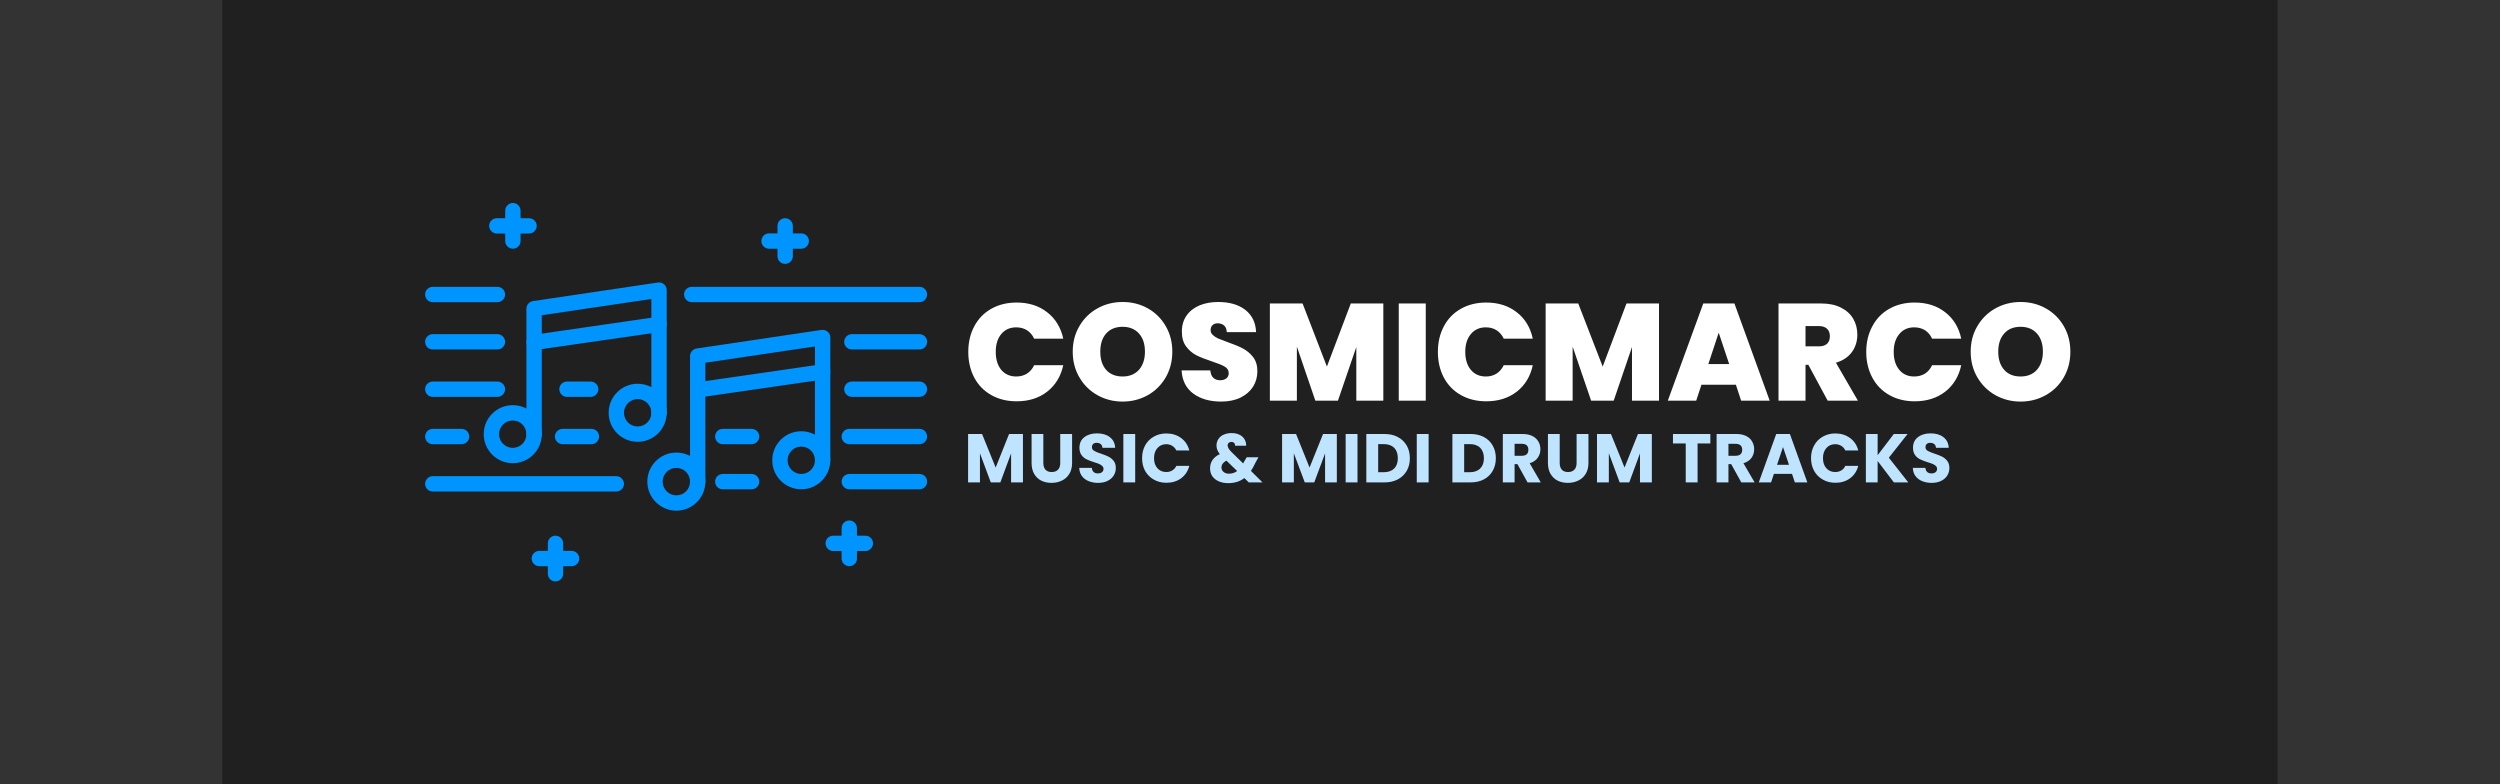 <svg xmlns="http://www.w3.org/2000/svg" version="1.1" xmlns:xlink="http://www.w3.org/1999/xlink" xmlns:svgjs="http://svgjs.dev/svgjs" viewBox="0 0 20.166 6.327"><rect x="0" y="0" width="20.166" height="6.327" fill="#333333" stroke="none"/><g transform="matrix(0.741,0,0,0.741,7.775,2.436)"><rect width="22.374" height="22.374" x="-8.073" y="-10.205" fill="#202020"></rect><g clip-path="url(#SvgjsClipPath40806)"><g clip-path="url(#SvgjsClipPath40801f92f4f56-8dc6-483a-95d5-d03489a8af4c)"><path d=" M -4.678 1.522 C -4.724 1.522 -4.762 1.485 -4.762 1.439 L -4.762 0.072 C -4.762 0.031 -4.731 -0.004 -4.69 -0.01 L -3.331 -0.212 C -3.307 -0.216 -3.282 -0.209 -3.264 -0.193 C -3.245 -0.177 -3.235 -0.154 -3.235 -0.13 L -3.235 1.206 C -3.235 1.252 -3.272 1.29 -3.318 1.29 C -3.364 1.29 -3.402 1.252 -3.402 1.206 L -3.402 -0.033 L -4.595 0.144 L -4.595 1.439 C -4.595 1.461 -4.603 1.482 -4.619 1.498 C -4.635 1.514 -4.656 1.522 -4.678 1.522 Z" fill="#0094ff" transform="matrix(1,0,0,1,0,0)" fill-rule="nonzero"></path></g><g clip-path="url(#SvgjsClipPath40801f92f4f56-8dc6-483a-95d5-d03489a8af4c)"><path d=" M -3.551 1.522 C -3.726 1.522 -3.867 1.381 -3.867 1.206 C -3.867 1.032 -3.726 0.89 -3.551 0.89 C -3.377 0.89 -3.235 1.032 -3.235 1.206 C -3.235 1.381 -3.377 1.522 -3.551 1.522 Z M -3.551 1.057 C -3.633 1.057 -3.7 1.124 -3.7 1.206 C -3.7 1.289 -3.633 1.355 -3.551 1.355 C -3.469 1.355 -3.402 1.289 -3.402 1.206 C -3.402 1.124 -3.469 1.057 -3.551 1.057 Z" fill="#0094ff" transform="matrix(1,0,0,1,0,0)" fill-rule="nonzero"></path></g><g clip-path="url(#SvgjsClipPath40801f92f4f56-8dc6-483a-95d5-d03489a8af4c)"><path d=" M -4.911 1.755 C -5.085 1.755 -5.227 1.613 -5.227 1.439 C -5.227 1.264 -5.085 1.123 -4.911 1.123 C -4.736 1.123 -4.595 1.264 -4.595 1.439 C -4.595 1.613 -4.736 1.755 -4.911 1.755 Z M -4.911 1.29 C -4.993 1.29 -5.06 1.356 -5.06 1.439 C -5.06 1.521 -4.993 1.588 -4.911 1.588 C -4.829 1.588 -4.762 1.521 -4.762 1.439 C -4.762 1.356 -4.829 1.29 -4.911 1.29 Z" fill="#0094ff" transform="matrix(1,0,0,1,0,0)" fill-rule="nonzero"></path></g><g clip-path="url(#SvgjsClipPath40801f92f4f56-8dc6-483a-95d5-d03489a8af4c)"><path d=" M -4.678 0.524 C -4.72 0.524 -4.755 0.494 -4.761 0.453 C -4.764 0.431 -4.758 0.409 -4.745 0.391 C -4.732 0.373 -4.712 0.361 -4.69 0.358 L -3.33 0.161 C -3.285 0.155 -3.243 0.187 -3.236 0.232 C -3.233 0.254 -3.238 0.276 -3.252 0.294 C -3.265 0.312 -3.285 0.324 -3.306 0.327 L -4.666 0.523 C -4.67 0.524 -4.674 0.524 -4.678 0.524 Z" fill="#0094ff" transform="matrix(1,0,0,1,0,0)" fill-rule="nonzero"></path></g><g clip-path="url(#SvgjsClipPath40801f92f4f56-8dc6-483a-95d5-d03489a8af4c)"><path d=" M -2.897 2.039 C -2.943 2.039 -2.981 2.002 -2.981 1.955 L -2.981 0.589 C -2.981 0.547 -2.95 0.512 -2.909 0.506 L -1.55 0.304 C -1.526 0.301 -1.501 0.308 -1.483 0.323 C -1.464 0.339 -1.454 0.362 -1.454 0.387 L -1.454 1.723 C -1.454 1.769 -1.491 1.806 -1.537 1.806 C -1.583 1.806 -1.621 1.769 -1.621 1.723 L -1.621 0.484 L -2.814 0.661 L -2.814 1.955 C -2.814 1.977 -2.822 1.999 -2.838 2.014 C -2.854 2.03 -2.875 2.039 -2.897 2.039 Z" fill="#0094ff" transform="matrix(1,0,0,1,0,0)" fill-rule="nonzero"></path></g><g clip-path="url(#SvgjsClipPath40801f92f4f56-8dc6-483a-95d5-d03489a8af4c)"><path d=" M -1.77 2.039 C -1.945 2.039 -2.086 1.897 -2.086 1.723 C -2.086 1.548 -1.945 1.407 -1.77 1.407 C -1.596 1.407 -1.454 1.548 -1.454 1.723 C -1.454 1.897 -1.596 2.039 -1.77 2.039 Z M -1.77 1.574 C -1.852 1.574 -1.919 1.64 -1.919 1.723 C -1.919 1.805 -1.852 1.872 -1.77 1.872 C -1.688 1.872 -1.621 1.805 -1.621 1.723 C -1.621 1.64 -1.688 1.574 -1.77 1.574 Z" fill="#0094ff" transform="matrix(1,0,0,1,0,0)" fill-rule="nonzero"></path></g><g clip-path="url(#SvgjsClipPath40801f92f4f56-8dc6-483a-95d5-d03489a8af4c)"><path d=" M -3.13 2.272 C -3.304 2.271 -3.446 2.13 -3.446 1.955 C -3.446 1.781 -3.304 1.639 -3.13 1.639 C -2.955 1.639 -2.814 1.781 -2.814 1.955 C -2.814 2.13 -2.955 2.271 -3.13 2.272 Z M -3.13 1.806 C -3.212 1.806 -3.279 1.873 -3.279 1.955 C -3.279 2.038 -3.212 2.105 -3.13 2.105 C -3.047 2.105 -2.981 2.038 -2.981 1.955 C -2.981 1.873 -3.047 1.806 -3.13 1.806 Z" fill="#0094ff" transform="matrix(1,0,0,1,0,0)" fill-rule="nonzero"></path></g><g clip-path="url(#SvgjsClipPath40801f92f4f56-8dc6-483a-95d5-d03489a8af4c)"><path d=" M -2.897 1.041 C -2.939 1.041 -2.974 1.01 -2.98 0.969 C -2.983 0.947 -2.977 0.925 -2.964 0.907 C -2.951 0.89 -2.931 0.878 -2.909 0.875 L -1.549 0.678 C -1.504 0.672 -1.461 0.703 -1.455 0.749 C -1.452 0.771 -1.457 0.793 -1.47 0.811 C -1.484 0.828 -1.504 0.84 -1.525 0.843 L -2.885 1.04 C -2.889 1.041 -2.893 1.041 -2.897 1.041 Z" fill="#0094ff" transform="matrix(1,0,0,1,0,0)" fill-rule="nonzero"></path></g><g clip-path="url(#SvgjsClipPath40801f92f4f56-8dc6-483a-95d5-d03489a8af4c)"><path d=" M -3.784 2.063 L -5.782 2.063 C -5.828 2.063 -5.865 2.026 -5.865 1.98 C -5.865 1.934 -5.828 1.896 -5.782 1.896 L -3.784 1.896 C -3.738 1.896 -3.7 1.934 -3.7 1.98 C -3.7 2.026 -3.738 2.063 -3.784 2.063 Z" fill="#0094ff" transform="matrix(1,0,0,1,0,0)" fill-rule="nonzero"></path></g><g clip-path="url(#SvgjsClipPath40801f92f4f56-8dc6-483a-95d5-d03489a8af4c)"><path d=" M -5.468 1.548 L -5.782 1.548 C -5.828 1.548 -5.865 1.511 -5.865 1.464 C -5.865 1.418 -5.828 1.381 -5.782 1.381 L -5.468 1.381 C -5.422 1.381 -5.384 1.418 -5.384 1.464 C -5.384 1.511 -5.422 1.548 -5.468 1.548 Z" fill="#0094ff" transform="matrix(1,0,0,1,0,0)" fill-rule="nonzero"></path></g><g clip-path="url(#SvgjsClipPath40801f92f4f56-8dc6-483a-95d5-d03489a8af4c)"><path d=" M -5.078 1.033 L -5.782 1.033 C -5.828 1.033 -5.865 0.995 -5.865 0.949 C -5.865 0.903 -5.828 0.866 -5.782 0.866 L -5.078 0.866 C -5.032 0.866 -4.994 0.903 -4.994 0.949 C -4.994 0.995 -5.032 1.033 -5.078 1.033 Z" fill="#0094ff" transform="matrix(1,0,0,1,0,0)" fill-rule="nonzero"></path></g><g clip-path="url(#SvgjsClipPath40801f92f4f56-8dc6-483a-95d5-d03489a8af4c)"><path d=" M -5.078 0.517 L -5.782 0.517 C -5.828 0.517 -5.865 0.48 -5.865 0.434 C -5.865 0.388 -5.828 0.35 -5.782 0.35 L -5.078 0.35 C -5.032 0.35 -4.994 0.388 -4.994 0.434 C -4.994 0.48 -5.032 0.517 -5.078 0.517 Z" fill="#0094ff" transform="matrix(1,0,0,1,0,0)" fill-rule="nonzero"></path></g><g clip-path="url(#SvgjsClipPath40801f92f4f56-8dc6-483a-95d5-d03489a8af4c)"><path d=" M -4.063 1.033 L -4.321 1.033 C -4.367 1.033 -4.404 0.995 -4.404 0.949 C -4.404 0.903 -4.367 0.866 -4.321 0.866 L -4.063 0.866 C -4.017 0.866 -3.979 0.903 -3.979 0.949 C -3.979 0.995 -4.017 1.033 -4.063 1.033 Z" fill="#0094ff" transform="matrix(1,0,0,1,0,0)" fill-rule="nonzero"></path></g><g clip-path="url(#SvgjsClipPath40801f92f4f56-8dc6-483a-95d5-d03489a8af4c)"><path d=" M -5.078 0.002 L -5.782 0.002 C -5.828 0.002 -5.865 -0.036 -5.865 -0.082 C -5.865 -0.128 -5.828 -0.165 -5.782 -0.165 L -5.078 -0.165 C -5.032 -0.165 -4.994 -0.128 -4.994 -0.082 C -4.994 -0.036 -5.032 0.002 -5.078 0.002 Z" fill="#0094ff" transform="matrix(1,0,0,1,0,0)" fill-rule="nonzero"></path></g><g clip-path="url(#SvgjsClipPath40801f92f4f56-8dc6-483a-95d5-d03489a8af4c)"><path d=" M -0.483 0.517 L -1.219 0.517 C -1.265 0.517 -1.303 0.48 -1.303 0.434 C -1.303 0.388 -1.265 0.35 -1.219 0.35 L -0.483 0.35 C -0.437 0.35 -0.4 0.388 -0.4 0.434 C -0.4 0.48 -0.437 0.517 -0.483 0.517 Z" fill="#0094ff" transform="matrix(1,0,0,1,0,0)" fill-rule="nonzero"></path></g><g clip-path="url(#SvgjsClipPath40801f92f4f56-8dc6-483a-95d5-d03489a8af4c)"><path d=" M -0.483 0.002 L -2.962 0.002 C -3.009 0.002 -3.046 -0.036 -3.046 -0.082 C -3.046 -0.128 -3.009 -0.165 -2.962 -0.165 L -0.483 -0.165 C -0.437 -0.165 -0.4 -0.128 -0.4 -0.082 C -0.4 -0.036 -0.437 0.002 -0.483 0.002 Z" fill="#0094ff" transform="matrix(1,0,0,1,0,0)" fill-rule="nonzero"></path></g><g clip-path="url(#SvgjsClipPath40801f92f4f56-8dc6-483a-95d5-d03489a8af4c)"><path d=" M -4.054 1.548 L -4.368 1.548 C -4.414 1.548 -4.452 1.511 -4.452 1.464 C -4.452 1.418 -4.414 1.381 -4.368 1.381 L -4.054 1.381 C -4.008 1.381 -3.971 1.418 -3.971 1.464 C -3.971 1.511 -4.008 1.548 -4.054 1.548 Z" fill="#0094ff" transform="matrix(1,0,0,1,0,0)" fill-rule="nonzero"></path></g><g clip-path="url(#SvgjsClipPath40801f92f4f56-8dc6-483a-95d5-d03489a8af4c)"><path d=" M -0.483 1.033 L -1.219 1.033 C -1.265 1.033 -1.303 0.995 -1.303 0.949 C -1.303 0.903 -1.265 0.866 -1.219 0.866 L -0.483 0.866 C -0.437 0.866 -0.4 0.903 -0.4 0.949 C -0.4 0.995 -0.437 1.033 -0.483 1.033 Z" fill="#0094ff" transform="matrix(1,0,0,1,0,0)" fill-rule="nonzero"></path></g><g clip-path="url(#SvgjsClipPath40801f92f4f56-8dc6-483a-95d5-d03489a8af4c)"><path d=" M -2.311 1.548 L -2.625 1.548 C -2.671 1.548 -2.708 1.511 -2.708 1.464 C -2.708 1.418 -2.671 1.381 -2.625 1.381 L -2.311 1.381 C -2.265 1.381 -2.227 1.418 -2.227 1.464 C -2.227 1.511 -2.265 1.548 -2.311 1.548 Z" fill="#0094ff" transform="matrix(1,0,0,1,0,0)" fill-rule="nonzero"></path></g><g clip-path="url(#SvgjsClipPath40801f92f4f56-8dc6-483a-95d5-d03489a8af4c)"><path d=" M -0.483 1.548 L -1.247 1.548 C -1.293 1.548 -1.331 1.511 -1.331 1.464 C -1.331 1.418 -1.293 1.381 -1.247 1.381 L -0.483 1.381 C -0.437 1.381 -0.4 1.418 -0.4 1.464 C -0.4 1.511 -0.437 1.548 -0.483 1.548 Z" fill="#0094ff" transform="matrix(1,0,0,1,0,0)" fill-rule="nonzero"></path></g><g clip-path="url(#SvgjsClipPath40801f92f4f56-8dc6-483a-95d5-d03489a8af4c)"><path d=" M -2.311 2.039 L -2.625 2.039 C -2.671 2.039 -2.708 2.002 -2.708 1.955 C -2.708 1.909 -2.671 1.872 -2.625 1.872 L -2.311 1.872 C -2.265 1.872 -2.227 1.909 -2.227 1.955 C -2.227 2.002 -2.265 2.039 -2.311 2.039 Z" fill="#0094ff" transform="matrix(1,0,0,1,0,0)" fill-rule="nonzero"></path></g><g clip-path="url(#SvgjsClipPath40801f92f4f56-8dc6-483a-95d5-d03489a8af4c)"><path d=" M -0.483 2.039 L -1.247 2.039 C -1.293 2.039 -1.331 2.002 -1.331 1.955 C -1.331 1.909 -1.293 1.872 -1.247 1.872 L -0.483 1.872 C -0.437 1.872 -0.4 1.909 -0.4 1.955 C -0.4 2.002 -0.437 2.039 -0.483 2.039 Z" fill="#0094ff" transform="matrix(1,0,0,1,0,0)" fill-rule="nonzero"></path></g><g clip-path="url(#SvgjsClipPath40801f92f4f56-8dc6-483a-95d5-d03489a8af4c)"><path d=" M -1.946 -0.415 C -1.992 -0.415 -2.029 -0.452 -2.029 -0.498 L -2.029 -0.829 C -2.029 -0.875 -1.992 -0.912 -1.946 -0.912 C -1.9 -0.912 -1.862 -0.875 -1.862 -0.829 L -1.862 -0.498 C -1.862 -0.452 -1.9 -0.415 -1.946 -0.415 Z" fill="#0094ff" transform="matrix(1,0,0,1,0,0)" fill-rule="nonzero"></path></g><g clip-path="url(#SvgjsClipPath40801f92f4f56-8dc6-483a-95d5-d03489a8af4c)"><path d=" M -1.77 -0.58 L -2.121 -0.58 C -2.167 -0.58 -2.204 -0.617 -2.204 -0.663 C -2.204 -0.71 -2.167 -0.747 -2.121 -0.747 L -1.77 -0.747 C -1.724 -0.747 -1.687 -0.71 -1.687 -0.663 C -1.687 -0.617 -1.724 -0.58 -1.77 -0.58 Z" fill="#0094ff" transform="matrix(1,0,0,1,0,0)" fill-rule="nonzero"></path></g><g clip-path="url(#SvgjsClipPath40801f92f4f56-8dc6-483a-95d5-d03489a8af4c)"><path d=" M -4.446 3.042 C -4.492 3.042 -4.529 3.004 -4.529 2.958 L -4.529 2.627 C -4.529 2.581 -4.492 2.544 -4.446 2.544 C -4.4 2.544 -4.362 2.581 -4.362 2.627 L -4.362 2.958 C -4.362 3.004 -4.4 3.042 -4.446 3.042 Z" fill="#0094ff" transform="matrix(1,0,0,1,0,0)" fill-rule="nonzero"></path></g><g clip-path="url(#SvgjsClipPath40801f92f4f56-8dc6-483a-95d5-d03489a8af4c)"><path d=" M -4.27 2.876 L -4.621 2.876 C -4.667 2.876 -4.705 2.839 -4.705 2.793 C -4.705 2.747 -4.667 2.709 -4.621 2.709 L -4.27 2.709 C -4.224 2.709 -4.187 2.747 -4.187 2.793 C -4.187 2.839 -4.224 2.876 -4.27 2.876 Z" fill="#0094ff" transform="matrix(1,0,0,1,0,0)" fill-rule="nonzero"></path></g><g clip-path="url(#SvgjsClipPath40801f92f4f56-8dc6-483a-95d5-d03489a8af4c)"><path d=" M -1.247 2.876 C -1.293 2.876 -1.331 2.839 -1.331 2.793 L -1.331 2.462 C -1.331 2.416 -1.293 2.378 -1.247 2.378 C -1.201 2.378 -1.164 2.416 -1.164 2.462 L -1.164 2.793 C -1.164 2.815 -1.172 2.836 -1.188 2.852 C -1.204 2.867 -1.225 2.876 -1.247 2.876 Z" fill="#0094ff" transform="matrix(1,0,0,1,0,0)" fill-rule="nonzero"></path></g><g clip-path="url(#SvgjsClipPath40801f92f4f56-8dc6-483a-95d5-d03489a8af4c)"><path d=" M -1.072 2.711 L -1.423 2.711 C -1.469 2.711 -1.506 2.673 -1.506 2.627 C -1.506 2.581 -1.469 2.544 -1.423 2.544 L -1.072 2.544 C -1.026 2.544 -0.989 2.581 -0.989 2.627 C -0.989 2.673 -1.026 2.711 -1.072 2.711 Z" fill="#0094ff" transform="matrix(1,0,0,1,0,0)" fill-rule="nonzero"></path></g><g clip-path="url(#SvgjsClipPath40801f92f4f56-8dc6-483a-95d5-d03489a8af4c)"><path d=" M -4.909 -0.58 C -4.955 -0.58 -4.993 -0.617 -4.993 -0.663 L -4.993 -0.994 C -4.993 -1.04 -4.955 -1.078 -4.909 -1.078 C -4.863 -1.078 -4.826 -1.04 -4.826 -0.994 L -4.826 -0.663 C -4.826 -0.617 -4.863 -0.58 -4.909 -0.58 Z" fill="#0094ff" transform="matrix(1,0,0,1,0,0)" fill-rule="nonzero"></path></g><g clip-path="url(#SvgjsClipPath40801f92f4f56-8dc6-483a-95d5-d03489a8af4c)"><path d=" M -4.734 -0.745 L -5.084 -0.745 C -5.13 -0.745 -5.168 -0.783 -5.168 -0.829 C -5.168 -0.875 -5.13 -0.912 -5.084 -0.912 L -4.734 -0.912 C -4.688 -0.912 -4.65 -0.875 -4.65 -0.829 C -4.65 -0.783 -4.688 -0.745 -4.734 -0.745 Z" fill="#0094ff" transform="matrix(1,0,0,1,0,0)" fill-rule="nonzero"></path></g></g><g><path d=" M 0.113 0.265 Q 0.178 0.142 0.298 0.074 Q 0.418 0.006 0.575 0.006 Q 0.772 0.006 0.907 0.112 Q 1.042 0.217 1.082 0.399 L 0.765 0.399 Q 0.737 0.339 0.686 0.307 Q 0.636 0.276 0.57 0.276 Q 0.468 0.276 0.407 0.349 Q 0.347 0.421 0.347 0.543 Q 0.347 0.666 0.407 0.739 Q 0.468 0.811 0.57 0.811 Q 0.636 0.811 0.686 0.78 Q 0.737 0.748 0.765 0.688 L 1.082 0.688 Q 1.042 0.87 0.907 0.976 Q 0.772 1.081 0.575 1.081 Q 0.418 1.081 0.298 1.013 Q 0.178 0.945 0.113 0.823 Q 0.048 0.7 0.048 0.543 Q 0.048 0.387 0.113 0.265 M 1.455 1.015 Q 1.33 0.945 1.258 0.821 Q 1.185 0.697 1.185 0.541 Q 1.185 0.385 1.258 0.262 Q 1.33 0.138 1.455 0.069 Q 1.579 -2.220446049250313e-16 1.728 -2.220446049250313e-16 Q 1.878 -2.220446049250313e-16 2.002 0.069 Q 2.125 0.138 2.197 0.262 Q 2.269 0.385 2.269 0.541 Q 2.269 0.697 2.197 0.821 Q 2.125 0.945 2.001 1.015 Q 1.876 1.084 1.728 1.084 Q 1.579 1.084 1.455 1.015 M 1.906 0.738 Q 1.971 0.664 1.971 0.541 Q 1.971 0.415 1.906 0.343 Q 1.84 0.27 1.728 0.27 Q 1.614 0.27 1.549 0.343 Q 1.485 0.415 1.485 0.541 Q 1.485 0.666 1.549 0.739 Q 1.614 0.811 1.728 0.811 Q 1.84 0.811 1.906 0.738 M 2.497 0.997 Q 2.379 0.909 2.37 0.745 L 2.683 0.745 Q 2.688 0.801 2.716 0.826 Q 2.745 0.852 2.79 0.852 Q 2.83 0.852 2.857 0.832 Q 2.883 0.811 2.883 0.775 Q 2.883 0.729 2.839 0.703 Q 2.796 0.678 2.698 0.646 Q 2.595 0.612 2.531 0.58 Q 2.467 0.547 2.42 0.485 Q 2.373 0.423 2.373 0.322 Q 2.373 0.22 2.424 0.148 Q 2.475 0.075 2.565 0.037 Q 2.655 -2.220446049250313e-16 2.769 -2.220446049250313e-16 Q 2.953 -2.220446049250313e-16 3.064 0.086 Q 3.174 0.172 3.181 0.328 L 2.862 0.328 Q 2.86 0.28 2.833 0.256 Q 2.805 0.232 2.761 0.232 Q 2.728 0.232 2.707 0.252 Q 2.686 0.271 2.686 0.307 Q 2.686 0.337 2.71 0.359 Q 2.733 0.381 2.767 0.397 Q 2.802 0.412 2.869 0.436 Q 2.97 0.471 3.035 0.505 Q 3.1 0.538 3.148 0.599 Q 3.195 0.66 3.195 0.753 Q 3.195 0.847 3.148 0.922 Q 3.1 0.997 3.011 1.041 Q 2.922 1.084 2.8 1.084 Q 2.616 1.084 2.497 0.997 M 4.566 0.016 L 4.566 1.074 L 4.272 1.074 L 4.272 0.49 L 4.072 1.074 L 3.826 1.074 L 3.625 0.486 L 3.625 1.074 L 3.331 1.074 L 3.331 0.016 L 3.687 0.016 L 3.952 0.703 L 4.212 0.016 L 4.566 0.016 M 5.028 0.016 L 5.028 1.074 L 4.734 1.074 L 4.734 0.016 L 5.028 0.016 M 5.225 0.265 Q 5.29 0.142 5.41 0.074 Q 5.53 0.006 5.686 0.006 Q 5.884 0.006 6.019 0.112 Q 6.154 0.217 6.193 0.399 L 5.877 0.399 Q 5.848 0.339 5.798 0.307 Q 5.748 0.276 5.682 0.276 Q 5.58 0.276 5.519 0.349 Q 5.458 0.421 5.458 0.543 Q 5.458 0.666 5.519 0.739 Q 5.58 0.811 5.682 0.811 Q 5.748 0.811 5.798 0.78 Q 5.848 0.748 5.877 0.688 L 6.193 0.688 Q 6.154 0.87 6.019 0.976 Q 5.884 1.081 5.686 1.081 Q 5.53 1.081 5.41 1.013 Q 5.29 0.945 5.225 0.823 Q 5.16 0.7 5.16 0.543 Q 5.16 0.387 5.225 0.265 M 7.567 0.016 L 7.567 1.074 L 7.273 1.074 L 7.273 0.49 L 7.074 1.074 L 6.828 1.074 L 6.627 0.486 L 6.627 1.074 L 6.333 1.074 L 6.333 0.016 L 6.688 0.016 L 6.954 0.703 L 7.213 0.016 L 7.567 0.016 M 8.404 0.901 L 8.029 0.901 L 7.972 1.074 L 7.663 1.074 L 8.049 0.016 L 8.388 0.016 L 8.772 1.074 L 8.461 1.074 L 8.404 0.901 M 8.331 0.676 L 8.217 0.334 L 8.104 0.676 L 8.331 0.676 M 9.403 1.074 L 9.193 0.684 L 9.162 0.684 L 9.162 1.074 L 8.868 1.074 L 8.868 0.016 L 9.331 0.016 Q 9.459 0.016 9.547 0.061 Q 9.636 0.105 9.681 0.182 Q 9.726 0.259 9.726 0.355 Q 9.726 0.463 9.667 0.545 Q 9.607 0.627 9.493 0.661 L 9.732 1.074 L 9.403 1.074 M 9.162 0.483 L 9.307 0.483 Q 9.367 0.483 9.397 0.454 Q 9.427 0.426 9.427 0.372 Q 9.427 0.321 9.397 0.292 Q 9.366 0.262 9.307 0.262 L 9.162 0.262 L 9.162 0.483 M 9.889 0.265 Q 9.954 0.142 10.074 0.074 Q 10.194 0.006 10.35 0.006 Q 10.548 0.006 10.683 0.112 Q 10.818 0.217 10.857 0.399 L 10.54 0.399 Q 10.512 0.339 10.462 0.307 Q 10.411 0.276 10.345 0.276 Q 10.243 0.276 10.183 0.349 Q 10.122 0.421 10.122 0.543 Q 10.122 0.666 10.183 0.739 Q 10.243 0.811 10.345 0.811 Q 10.411 0.811 10.462 0.78 Q 10.512 0.748 10.54 0.688 L 10.857 0.688 Q 10.818 0.87 10.683 0.976 Q 10.548 1.081 10.35 1.081 Q 10.194 1.081 10.074 1.013 Q 9.954 0.945 9.889 0.823 Q 9.823 0.7 9.823 0.543 Q 9.823 0.387 9.889 0.265 M 11.23 1.015 Q 11.106 0.945 11.033 0.821 Q 10.96 0.697 10.96 0.541 Q 10.96 0.385 11.033 0.262 Q 11.106 0.138 11.23 0.069 Q 11.355 -2.220446049250313e-16 11.503 -2.220446049250313e-16 Q 11.653 -2.220446049250313e-16 11.777 0.069 Q 11.901 0.138 11.973 0.262 Q 12.045 0.385 12.045 0.541 Q 12.045 0.697 11.973 0.821 Q 11.901 0.945 11.776 1.015 Q 11.652 1.084 11.503 1.084 Q 11.355 1.084 11.23 1.015 M 11.681 0.738 Q 11.746 0.664 11.746 0.541 Q 11.746 0.415 11.681 0.343 Q 11.616 0.27 11.503 0.27 Q 11.389 0.27 11.325 0.343 Q 11.26 0.415 11.26 0.541 Q 11.26 0.666 11.325 0.739 Q 11.389 0.811 11.503 0.811 Q 11.616 0.811 11.681 0.738" fill="#ffffff" fill-rule="nonzero"></path></g><g><path d=" M 0.643 1.437 L 0.643 1.964 L 0.514 1.964 L 0.514 1.648 L 0.397 1.964 L 0.293 1.964 L 0.175 1.647 L 0.175 1.964 L 0.046 1.964 L 0.046 1.437 L 0.198 1.437 L 0.346 1.802 L 0.492 1.437 L 0.643 1.437 M 0.865 1.437 L 0.865 1.752 Q 0.865 1.8 0.888 1.825 Q 0.911 1.851 0.956 1.851 Q 1.001 1.851 1.025 1.825 Q 1.049 1.8 1.049 1.752 L 1.049 1.437 L 1.178 1.437 L 1.178 1.752 Q 1.178 1.822 1.148 1.871 Q 1.118 1.92 1.067 1.944 Q 1.016 1.969 0.954 1.969 Q 0.892 1.969 0.843 1.945 Q 0.794 1.92 0.765 1.871 Q 0.737 1.822 0.737 1.752 L 0.737 1.437 L 0.865 1.437 M 1.358 1.95 Q 1.313 1.932 1.285 1.895 Q 1.258 1.858 1.256 1.806 L 1.393 1.806 Q 1.396 1.836 1.413 1.851 Q 1.43 1.866 1.458 1.866 Q 1.487 1.866 1.503 1.853 Q 1.52 1.84 1.52 1.817 Q 1.52 1.797 1.506 1.785 Q 1.493 1.772 1.474 1.764 Q 1.455 1.755 1.42 1.745 Q 1.369 1.729 1.337 1.713 Q 1.304 1.698 1.281 1.667 Q 1.258 1.636 1.258 1.587 Q 1.258 1.513 1.311 1.472 Q 1.364 1.43 1.45 1.43 Q 1.537 1.43 1.59 1.472 Q 1.643 1.513 1.647 1.587 L 1.508 1.587 Q 1.507 1.562 1.49 1.547 Q 1.472 1.533 1.445 1.533 Q 1.422 1.533 1.408 1.545 Q 1.394 1.557 1.394 1.581 Q 1.394 1.606 1.418 1.62 Q 1.442 1.635 1.493 1.651 Q 1.544 1.668 1.575 1.684 Q 1.607 1.7 1.631 1.73 Q 1.654 1.76 1.654 1.807 Q 1.654 1.852 1.631 1.889 Q 1.608 1.926 1.565 1.947 Q 1.521 1.969 1.462 1.969 Q 1.404 1.969 1.358 1.95 M 1.865 1.437 L 1.865 1.964 L 1.736 1.964 L 1.736 1.437 L 1.865 1.437 M 1.973 1.561 Q 2.007 1.5 2.067 1.466 Q 2.128 1.431 2.204 1.431 Q 2.298 1.431 2.365 1.481 Q 2.432 1.53 2.454 1.616 L 2.313 1.616 Q 2.297 1.583 2.268 1.566 Q 2.24 1.548 2.203 1.548 Q 2.144 1.548 2.107 1.59 Q 2.07 1.631 2.07 1.7 Q 2.07 1.769 2.107 1.81 Q 2.144 1.851 2.203 1.851 Q 2.24 1.851 2.268 1.834 Q 2.297 1.817 2.313 1.784 L 2.454 1.784 Q 2.432 1.869 2.365 1.919 Q 2.298 1.968 2.204 1.968 Q 2.128 1.968 2.067 1.933 Q 2.007 1.899 1.973 1.839 Q 1.94 1.778 1.94 1.7 Q 1.94 1.622 1.973 1.561 M 3.102 1.964 L 3.053 1.917 Q 2.981 1.972 2.879 1.972 Q 2.819 1.972 2.774 1.952 Q 2.729 1.932 2.704 1.896 Q 2.68 1.86 2.68 1.811 Q 2.68 1.761 2.706 1.721 Q 2.733 1.681 2.786 1.656 Q 2.767 1.632 2.759 1.61 Q 2.75 1.587 2.75 1.561 Q 2.75 1.524 2.77 1.493 Q 2.789 1.462 2.826 1.445 Q 2.864 1.427 2.915 1.427 Q 2.966 1.427 3.002 1.446 Q 3.038 1.464 3.056 1.496 Q 3.074 1.527 3.073 1.565 L 2.952 1.565 Q 2.953 1.545 2.942 1.534 Q 2.931 1.523 2.913 1.523 Q 2.895 1.523 2.883 1.533 Q 2.871 1.544 2.871 1.56 Q 2.871 1.576 2.881 1.593 Q 2.891 1.611 2.913 1.633 L 3.041 1.758 Q 3.043 1.755 3.045 1.749 Q 3.048 1.744 3.051 1.737 L 3.079 1.69 L 3.207 1.69 L 3.171 1.755 Q 3.151 1.8 3.125 1.839 L 3.251 1.964 L 3.102 1.964 M 2.975 1.84 L 2.858 1.727 Q 2.804 1.755 2.804 1.802 Q 2.804 1.83 2.826 1.849 Q 2.848 1.869 2.885 1.869 Q 2.936 1.869 2.975 1.84 M 4.06 1.437 L 4.06 1.964 L 3.932 1.964 L 3.932 1.648 L 3.814 1.964 L 3.711 1.964 L 3.592 1.647 L 3.592 1.964 L 3.464 1.964 L 3.464 1.437 L 3.616 1.437 L 3.763 1.802 L 3.91 1.437 L 4.06 1.437 M 4.285 1.437 L 4.285 1.964 L 4.156 1.964 L 4.156 1.437 L 4.285 1.437 M 4.724 1.47 Q 4.786 1.503 4.821 1.563 Q 4.855 1.623 4.855 1.701 Q 4.855 1.778 4.821 1.838 Q 4.786 1.898 4.724 1.931 Q 4.661 1.964 4.579 1.964 L 4.381 1.964 L 4.381 1.437 L 4.579 1.437 Q 4.662 1.437 4.724 1.47 M 4.684 1.813 Q 4.724 1.773 4.724 1.701 Q 4.724 1.628 4.684 1.587 Q 4.643 1.547 4.57 1.547 L 4.51 1.547 L 4.51 1.853 L 4.57 1.853 Q 4.643 1.853 4.684 1.813 M 5.059 1.437 L 5.059 1.964 L 4.93 1.964 L 4.93 1.437 L 5.059 1.437 M 5.661 1.47 Q 5.723 1.503 5.757 1.563 Q 5.791 1.623 5.791 1.701 Q 5.791 1.778 5.757 1.838 Q 5.723 1.898 5.661 1.931 Q 5.598 1.964 5.515 1.964 L 5.318 1.964 L 5.318 1.437 L 5.515 1.437 Q 5.599 1.437 5.661 1.47 M 5.62 1.813 Q 5.661 1.773 5.661 1.701 Q 5.661 1.628 5.62 1.587 Q 5.58 1.547 5.507 1.547 L 5.446 1.547 L 5.446 1.853 L 5.507 1.853 Q 5.58 1.853 5.62 1.813 M 6.136 1.964 L 6.026 1.765 L 5.995 1.765 L 5.995 1.964 L 5.867 1.964 L 5.867 1.437 L 6.082 1.437 Q 6.145 1.437 6.189 1.459 Q 6.232 1.481 6.254 1.519 Q 6.276 1.557 6.276 1.603 Q 6.276 1.656 6.246 1.697 Q 6.217 1.738 6.159 1.755 L 6.28 1.964 L 6.136 1.964 M 5.995 1.674 L 6.075 1.674 Q 6.11 1.674 6.128 1.657 Q 6.145 1.64 6.145 1.608 Q 6.145 1.578 6.128 1.561 Q 6.11 1.544 6.075 1.544 L 5.995 1.544 L 5.995 1.674 M 6.486 1.437 L 6.486 1.752 Q 6.486 1.8 6.509 1.825 Q 6.532 1.851 6.577 1.851 Q 6.622 1.851 6.646 1.825 Q 6.67 1.8 6.67 1.752 L 6.67 1.437 L 6.799 1.437 L 6.799 1.752 Q 6.799 1.822 6.769 1.871 Q 6.739 1.92 6.688 1.944 Q 6.637 1.969 6.575 1.969 Q 6.513 1.969 6.464 1.945 Q 6.415 1.92 6.386 1.871 Q 6.358 1.822 6.358 1.752 L 6.358 1.437 L 6.486 1.437 M 7.489 1.437 L 7.489 1.964 L 7.36 1.964 L 7.36 1.648 L 7.243 1.964 L 7.139 1.964 L 7.021 1.647 L 7.021 1.964 L 6.892 1.964 L 6.892 1.437 L 7.044 1.437 L 7.192 1.802 L 7.338 1.437 L 7.489 1.437 M 8.126 1.437 L 8.126 1.54 L 7.987 1.54 L 7.987 1.964 L 7.858 1.964 L 7.858 1.54 L 7.719 1.54 L 7.719 1.437 L 8.126 1.437 M 8.463 1.964 L 8.353 1.765 L 8.323 1.765 L 8.323 1.964 L 8.194 1.964 L 8.194 1.437 L 8.41 1.437 Q 8.472 1.437 8.516 1.459 Q 8.56 1.481 8.581 1.519 Q 8.603 1.557 8.603 1.603 Q 8.603 1.656 8.574 1.697 Q 8.544 1.738 8.486 1.755 L 8.608 1.964 L 8.463 1.964 M 8.323 1.674 L 8.402 1.674 Q 8.437 1.674 8.455 1.657 Q 8.473 1.64 8.473 1.608 Q 8.473 1.578 8.455 1.561 Q 8.437 1.544 8.402 1.544 L 8.323 1.544 L 8.323 1.674 M 9.015 1.871 L 8.818 1.871 L 8.787 1.964 L 8.653 1.964 L 8.843 1.437 L 8.992 1.437 L 9.182 1.964 L 9.046 1.964 L 9.015 1.871 M 8.982 1.772 L 8.917 1.579 L 8.852 1.772 L 8.982 1.772 M 9.256 1.561 Q 9.289 1.5 9.35 1.466 Q 9.41 1.431 9.487 1.431 Q 9.58 1.431 9.647 1.481 Q 9.714 1.53 9.736 1.616 L 9.595 1.616 Q 9.58 1.583 9.551 1.566 Q 9.522 1.548 9.485 1.548 Q 9.426 1.548 9.389 1.59 Q 9.352 1.631 9.352 1.7 Q 9.352 1.769 9.389 1.81 Q 9.426 1.851 9.485 1.851 Q 9.522 1.851 9.551 1.834 Q 9.58 1.817 9.595 1.784 L 9.736 1.784 Q 9.714 1.869 9.647 1.919 Q 9.58 1.968 9.487 1.968 Q 9.41 1.968 9.35 1.933 Q 9.289 1.899 9.256 1.839 Q 9.222 1.778 9.222 1.7 Q 9.222 1.622 9.256 1.561 M 10.124 1.964 L 9.947 1.731 L 9.947 1.964 L 9.819 1.964 L 9.819 1.437 L 9.947 1.437 L 9.947 1.668 L 10.123 1.437 L 10.273 1.437 L 10.069 1.695 L 10.281 1.964 L 10.124 1.964 M 10.432 1.95 Q 10.387 1.932 10.359 1.895 Q 10.332 1.858 10.33 1.806 L 10.467 1.806 Q 10.47 1.836 10.487 1.851 Q 10.504 1.866 10.532 1.866 Q 10.561 1.866 10.577 1.853 Q 10.594 1.84 10.594 1.817 Q 10.594 1.797 10.581 1.785 Q 10.567 1.772 10.548 1.764 Q 10.529 1.755 10.494 1.745 Q 10.443 1.729 10.411 1.713 Q 10.378 1.698 10.355 1.667 Q 10.332 1.636 10.332 1.587 Q 10.332 1.513 10.385 1.472 Q 10.438 1.43 10.524 1.43 Q 10.611 1.43 10.664 1.472 Q 10.717 1.513 10.721 1.587 L 10.582 1.587 Q 10.581 1.562 10.564 1.547 Q 10.546 1.533 10.519 1.533 Q 10.496 1.533 10.482 1.545 Q 10.468 1.557 10.468 1.581 Q 10.468 1.606 10.492 1.62 Q 10.516 1.635 10.567 1.651 Q 10.618 1.668 10.65 1.684 Q 10.681 1.7 10.705 1.73 Q 10.728 1.76 10.728 1.807 Q 10.728 1.852 10.705 1.889 Q 10.682 1.926 10.639 1.947 Q 10.595 1.969 10.536 1.969 Q 10.478 1.969 10.432 1.95" fill="#bfe4ff" fill-rule="nonzero"></path></g></g><defs><clipPath id="SvgjsClipPath40806"><path d=" M -5.865 -1.078 h 5.465 v 4.119 h -5.465 Z"></path></clipPath><clipPath id="SvgjsClipPath40801f92f4f56-8dc6-483a-95d5-d03489a8af4c"><path d=" M -5.865 -1.078 L -0.4 -1.078 L -0.4 3.042 L -5.865 3.042 Z"></path></clipPath></defs></svg>